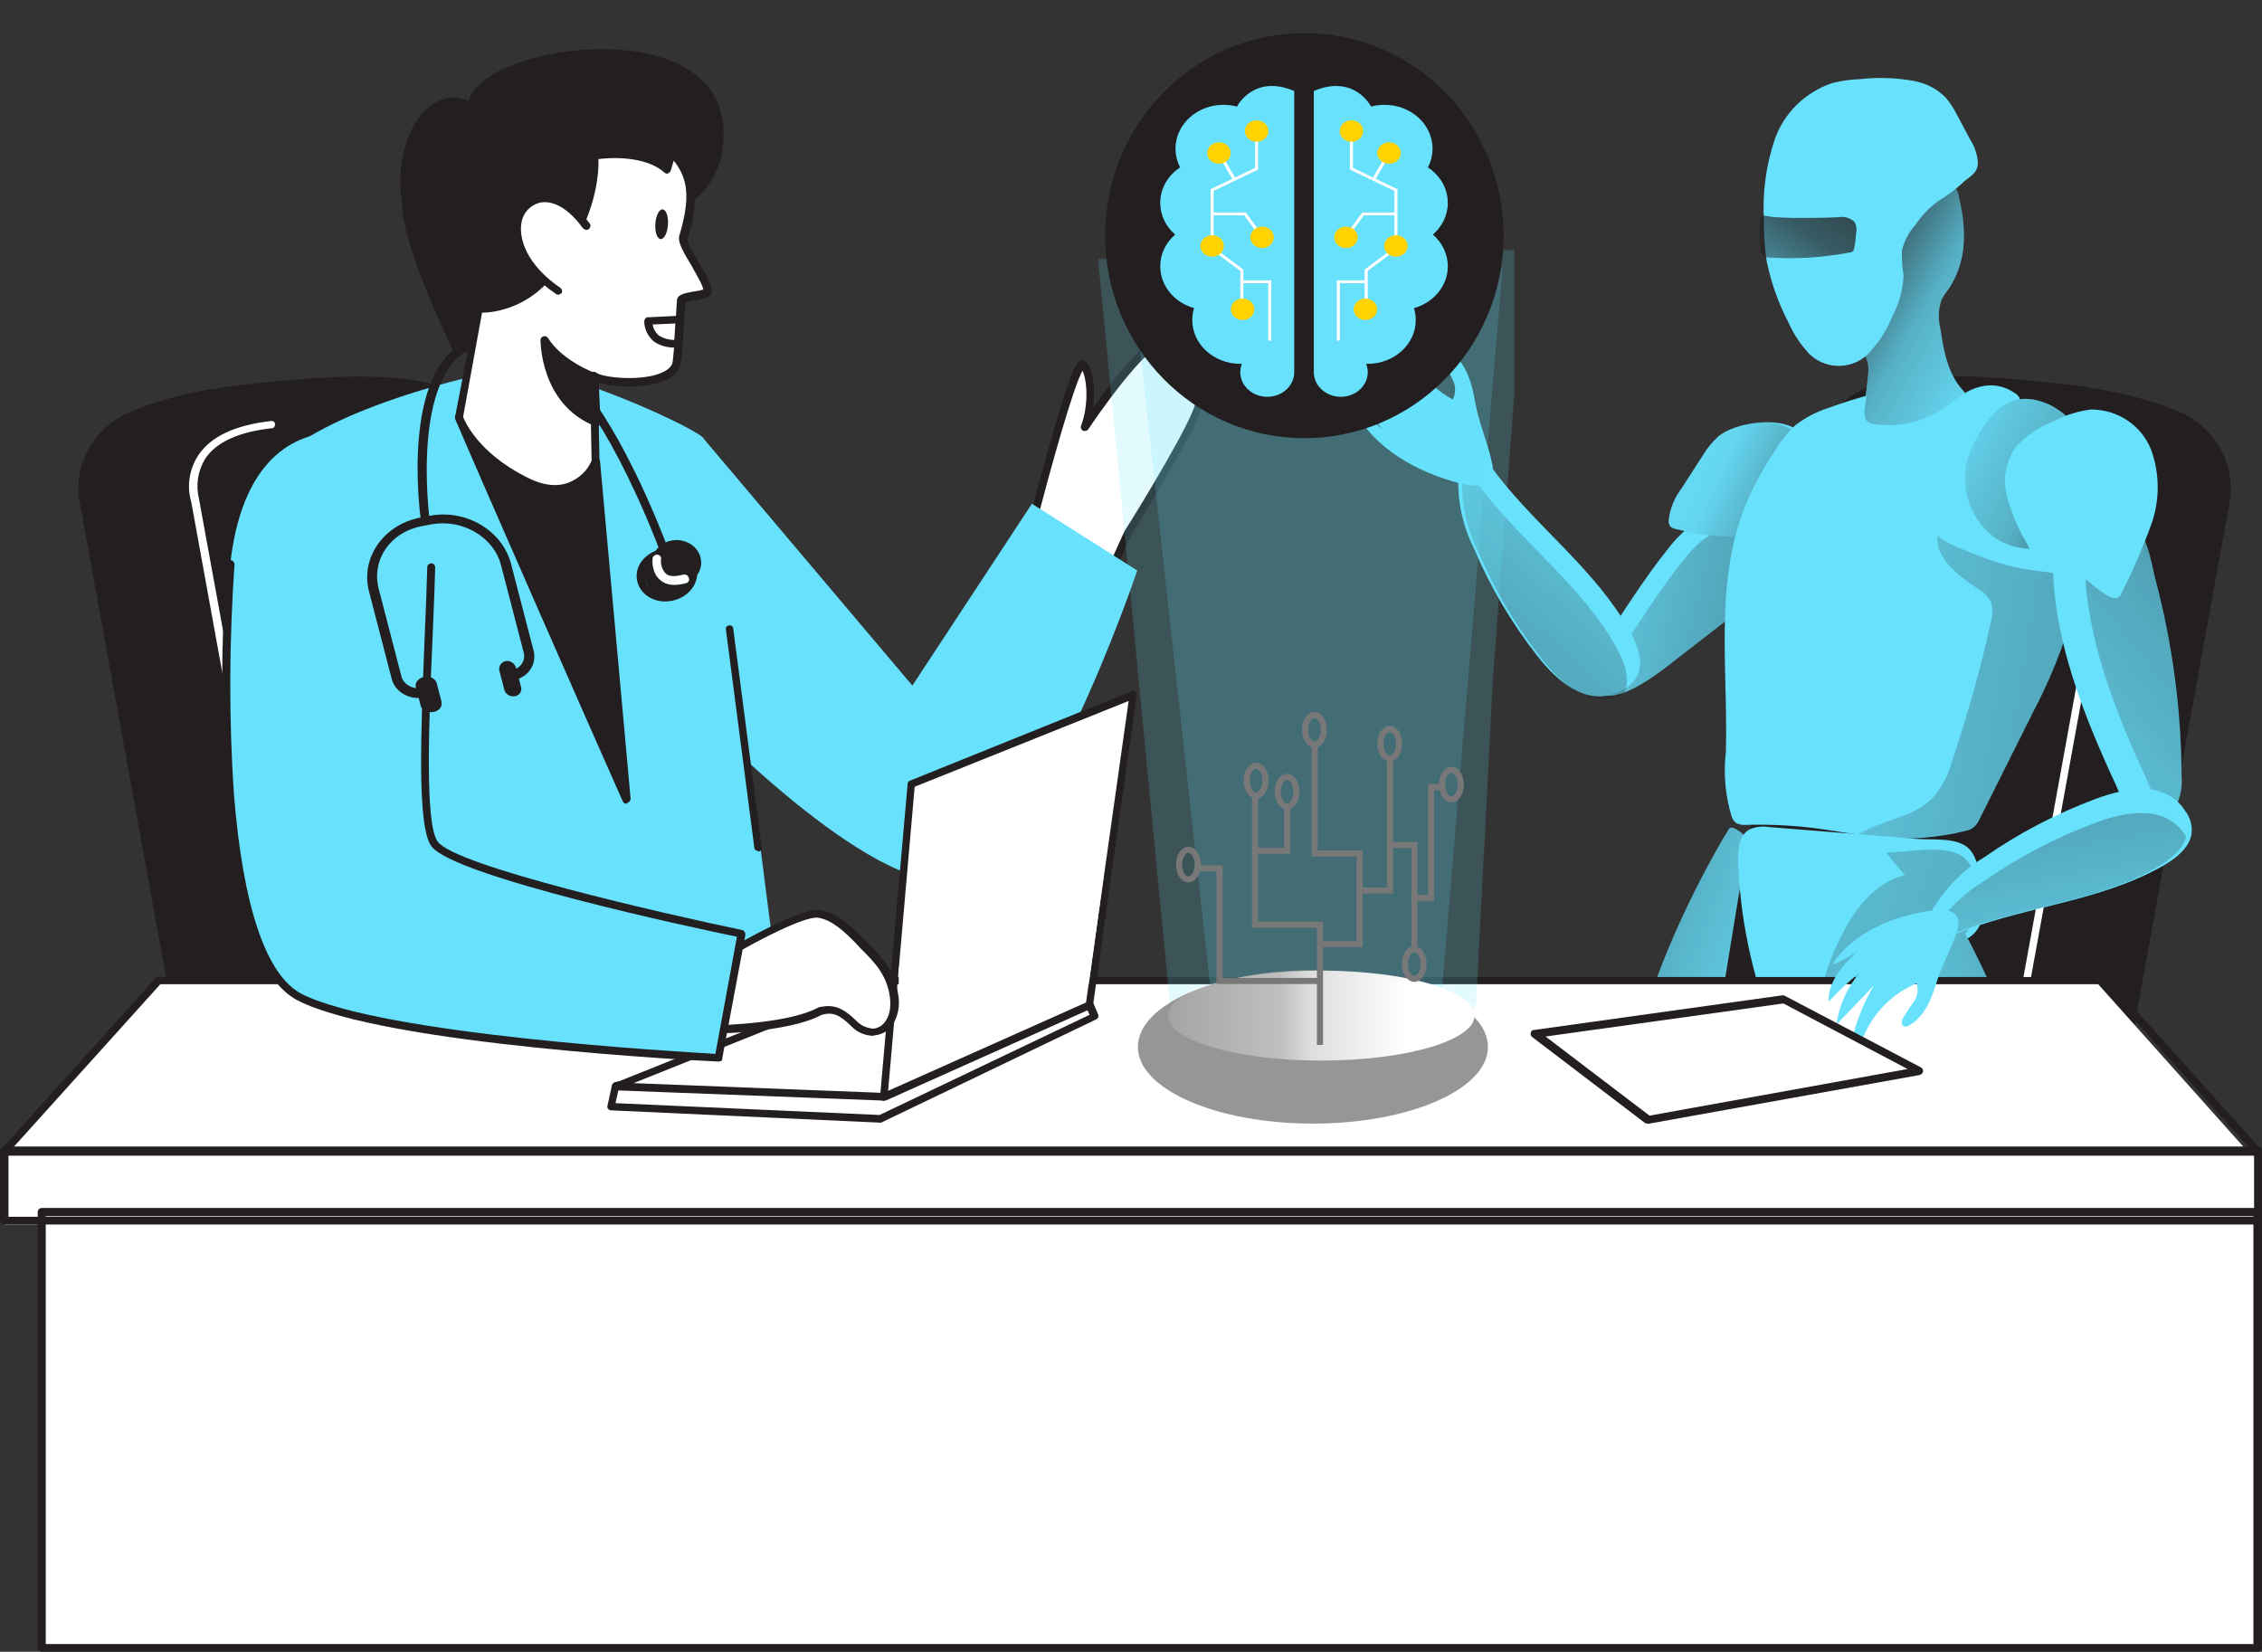 <svg width="634" height="463" viewBox="0 0 634 463" fill="none" xmlns="http://www.w3.org/2000/svg">
<rect x="0" y="0" width="634" height="463" fill="#333333" stroke="none"/>
<path d="M484.55 232.428C484.55 232.428 461.57 269.078 456.56 303.688C451.55 338.298 449 354.528 449 354.528L475.06 356.728L474.08 340.898C474.08 340.898 500 256.469 500.89 251.989C501.78 247.509 486.33 228.928 484.55 232.438V232.428Z" fill="#68E1FD"/>
<path d="M484.55 232.428C484.55 232.428 461.57 269.078 456.56 303.688C451.55 338.298 449 354.528 449 354.528L475.06 356.728L474.08 340.898C474.08 340.898 500 256.469 500.89 251.989C501.78 247.509 486.33 228.928 484.55 232.438V232.428Z" fill="url(#paint0_linear_2583_2937)"/>
<path d="M483.738 279.627C483.738 279.627 507.949 127.728 514.297 116.209C520.645 104.691 540.869 103.251 579.99 107.858C594.31 109.586 604.349 112.61 611.287 115.633C620.587 119.809 625.754 129.455 623.983 139.246L596.524 290.282L483.738 279.627Z" fill="#231F20"/>
<path d="M596.292 292.671H596.145L483.506 282.017C482.916 282.017 482.473 281.441 482.473 280.865C482.473 280.865 482.473 280.865 482.473 280.721C483.506 274.53 506.831 128.533 513.179 117.015C519.527 105.497 538.128 103.193 580.053 108.088C592.749 109.528 603.378 112.264 611.645 116.007C621.241 120.327 626.703 130.549 624.932 140.772L597.473 291.663C597.325 292.239 596.883 292.671 596.292 292.671ZM484.835 279.857L595.406 290.367L622.717 140.34C624.341 131.125 619.469 121.91 610.759 118.023C602.64 114.279 592.159 111.688 579.758 110.248C545.804 106.216 521.741 106.072 515.098 118.023C509.341 128.677 487.197 265.891 484.835 279.857Z" fill="#231F20"/>
<path d="M564.996 292.671H564.848C564.257 292.527 563.815 291.951 563.962 291.375L591.421 140.34V140.196C592.454 136.308 591.863 132.277 589.797 128.821C586.697 124.07 580.349 121.19 571.048 120.183C570.458 120.183 570.015 119.607 570.015 119.031C570.015 118.455 570.605 118.023 571.196 118.023C581.234 119.175 588.025 122.342 591.568 127.67C594.078 131.557 594.668 136.308 593.487 140.772L566.029 291.663C566.029 292.239 565.586 292.671 564.996 292.671Z" fill="white"/>
<path d="M447.728 193.897C448.493 194.54 449.442 194.926 450.444 194.99C456.599 195.543 466.603 187.341 469.978 184.68L482.552 174.949C490.606 168.739 498.172 158.571 490.224 149.238C489.986 148.942 489.723 148.659 489.446 148.402C488.681 147.605 487.785 146.937 486.81 146.397C484.727 145.24 482.328 144.764 479.956 145.034C474.512 145.703 470.334 150.125 466.946 154.56C460.356 162.916 454.741 171.915 448.862 180.746C447.465 182.739 446.424 184.937 445.791 187.264C445.184 189.655 445.936 192.175 447.768 193.885L447.728 193.897Z" fill="#68E1FD"/>
<path d="M450.431 195.003C456.586 195.556 466.591 187.354 469.965 184.693L482.54 174.961C490.593 168.752 498.159 158.584 490.211 149.251C488.352 148.415 486.296 148.094 484.253 148.325C478.73 148.994 474.605 153.416 471.244 157.71C464.653 166.117 459.038 175.09 453.159 184.037C451.736 186.004 450.695 188.202 450.088 190.542C449.772 192.033 449.891 193.589 450.457 195.016L450.431 195.003Z" fill="url(#paint1_linear_2583_2937)"/>
<path d="M481.603 122.331C479.85 123.938 478.36 125.777 477.161 127.808L471.401 136.755C469.332 139.416 468.04 142.579 467.684 145.895C467.618 146.538 467.829 147.168 468.251 147.657C468.633 147.978 469.094 148.184 469.595 148.274C475.988 149.829 482.539 150.626 489.129 150.652C491.396 150.665 493.65 150.176 495.693 149.225C499.002 147.091 501.335 143.8 502.218 140.033C503.971 134.981 509.098 124.491 503.365 120.313C498.171 116.739 486.256 118.462 481.616 122.319L481.603 122.331Z" fill="#68E1FD"/>
<path d="M480.747 122.331C478.994 123.925 477.491 125.777 476.305 127.808L470.545 136.755C468.475 139.416 467.183 142.579 466.828 145.895C466.762 146.538 466.973 147.168 467.394 147.657C467.777 147.978 468.238 148.196 468.739 148.274C475.132 149.829 481.682 150.626 488.273 150.652C490.514 150.78 492.754 150.408 494.837 149.585C498.132 147.451 500.465 144.16 501.335 140.393C503.115 135.341 508.189 124.864 502.508 120.673C497.183 116.739 485.399 118.462 480.76 122.319L480.747 122.331Z" fill="url(#paint2_linear_2583_2937)"/>
<path d="M550.421 66.102C550.579 71.385 549.09 76.592 546.15 81.027C545.399 81.966 544.74 82.968 544.173 84.022C543.303 86.516 543.172 89.19 543.778 91.761C544.727 97.996 545.808 104.642 550.131 109.36C550.395 109.617 550.592 109.913 550.737 110.247C551.027 111.083 550.25 111.919 549.591 112.626C547.416 114.58 545.175 116.457 542.908 118.333C540.588 120.39 537.991 122.139 535.197 123.527C531.177 125.288 526.643 125.597 522.412 124.414C521.805 124.324 521.265 123.977 520.949 123.463C520.804 123.026 520.804 122.563 520.949 122.126C522.095 116.675 522.978 111.122 523.558 105.465C523.73 104.282 523.73 103.1 523.558 101.917C523.282 100.889 522.926 99.886 522.491 98.922C521.449 95.952 520.83 92.841 520.632 89.704C519.947 83.225 520.487 76.669 522.201 70.37C523.927 64.019 527.499 58.299 532.482 53.877C535.975 50.894 542.592 47.59 546.954 51.061C548.207 52.437 548.984 54.159 549.182 55.985C550.012 59.301 550.434 62.695 550.447 66.102H550.421Z" fill="#68E1FD"/>
<path d="M550.421 66.102C550.579 71.385 549.09 76.592 546.15 81.027C545.399 81.966 544.74 82.968 544.173 84.022C543.303 86.516 543.172 89.19 543.778 91.761C544.727 97.996 545.808 104.642 550.131 109.36C550.395 109.617 550.592 109.913 550.737 110.247C551.027 111.083 550.25 111.919 549.591 112.626C547.416 114.58 545.175 116.457 542.908 118.333C540.588 120.39 537.991 122.139 535.197 123.527C531.177 125.288 526.643 125.597 522.412 124.414C521.805 124.324 521.265 123.977 520.949 123.463C520.804 123.026 520.804 122.563 520.949 122.126C522.095 116.675 522.978 111.122 523.558 105.465C523.73 104.282 523.73 103.1 523.558 101.917C523.282 100.889 522.926 99.886 522.491 98.922C521.449 95.952 520.83 92.841 520.632 89.704C519.947 83.225 520.487 76.669 522.201 70.37C523.927 64.019 527.499 58.299 532.482 53.877C535.975 50.894 542.592 47.59 546.954 51.061C548.207 52.437 548.984 54.159 549.182 55.985C550.012 59.301 550.434 62.695 550.447 66.102H550.421Z" fill="url(#paint3_linear_2583_2937)"/>
<path d="M554.375 45.765C554.256 43.451 553.545 41.201 552.279 39.247L548.523 32.228C547.653 30.454 546.572 28.783 545.28 27.279C542.934 24.939 539.929 23.358 536.634 22.728C531.664 21.802 526.577 21.609 521.541 22.162C518.839 22.265 516.15 22.638 513.541 23.281C505.988 25.839 500.057 31.649 497.447 39.016C494.982 46.33 493.954 54.018 494.389 61.705C494.349 65.549 494.6 69.38 495.167 73.185C496.379 79.189 498.449 84.999 501.296 90.45C502.535 93.227 504.182 95.824 506.173 98.138C510.061 103.087 517.324 104.025 522.398 100.246C523.202 99.642 523.927 98.948 524.547 98.15C527.077 95.296 529.094 92.031 530.478 88.509C532.35 84.987 533.391 81.091 533.536 77.132C533.167 74.856 533.022 72.555 533.075 70.254C533.694 67.606 534.973 65.151 536.805 63.107C538.532 60.497 540.72 58.209 543.277 56.345C545.636 54.905 547.864 53.272 549.92 51.434C551.528 49.673 554.243 48.94 554.362 45.79L554.375 45.765Z" fill="#68E1FD"/>
<path d="M483.724 210.879C483.026 216.896 483.566 223.002 485.332 228.813C485.556 229.52 485.965 230.162 486.532 230.664C487.415 231.127 488.417 231.319 489.418 231.217C496.035 231.037 502.652 231.371 509.216 232.219C513.118 232.746 516.98 233.415 520.855 233.981C523.293 234.34 525.732 234.649 528.038 234.816C535.683 235.382 543.368 234.739 550.789 232.914C551.593 232.772 552.344 232.464 553.016 232.014C553.873 231.332 554.532 230.432 554.914 229.417L570.243 198.757C573.104 193.293 575.608 187.65 577.743 181.878C579.8 175.977 581.039 169.832 581.434 163.61C581.658 159.933 581.579 156.244 581.184 152.58C581.566 149.302 579.193 146.332 575.832 145.908C575.503 145.882 575.186 145.882 574.857 145.908C571.258 145.535 567.686 144.893 564.193 144.006C560.648 143.119 557.616 140.882 555.797 137.796C553.504 133.464 554.94 128.155 556.997 123.707C558.223 120.609 560.252 117.883 562.902 115.801C564.536 114.708 566.737 113.178 565.973 111.443C565.709 110.954 565.314 110.543 564.826 110.247C558.46 105.889 551.988 108.538 546.887 112.934C540.916 117.793 533.126 119.953 525.429 118.912C521.039 118.359 522.99 114.155 523.109 110.942C519.523 111.919 515.978 113.088 512.485 114.348C509.163 115.415 506.066 117.022 503.311 119.105C500.952 121.303 498.948 123.835 497.353 126.599C495.6 129.286 493.887 131.986 492.476 134.763C479.559 158.262 484.449 185.169 483.737 210.879H483.724Z" fill="#68E1FD"/>
<path d="M520.855 233.903C523.293 234.263 525.732 234.546 528.038 234.739C535.683 235.292 543.368 234.636 550.789 232.811C551.579 232.669 552.331 232.361 553.016 231.924C553.873 231.229 554.519 230.317 554.914 229.301L570.244 198.641C573.13 193.139 575.661 187.47 577.809 181.659C579.866 175.797 581.105 169.678 581.5 163.494C578.89 161.579 575.766 160.448 572.511 160.203C567.726 159.715 563.007 158.712 558.447 157.208C556.72 156.617 543.117 151.757 543.117 149.88C542.195 156.257 548.561 161.168 554.057 164.806C555.771 165.705 557.155 167.094 558.038 168.778C558.578 170.552 558.578 172.455 558.038 174.229C555.125 187.354 551.5 200.325 547.203 213.09C546.202 216.973 544.317 220.598 541.681 223.683C536.237 229.275 527.406 229.751 520.855 233.903Z" fill="url(#paint4_linear_2583_2937)"/>
<path d="M592.901 219.66C593.982 222.539 595.643 225.175 597.778 227.424C600.006 229.713 603.38 230.522 606.438 229.52C607.295 229.16 608.059 228.62 608.679 227.951C610.788 224.93 611.776 221.305 611.46 217.667C611.367 199.04 608.916 180.489 604.131 162.453C602.892 157.697 601.956 149.238 597.079 146.525C594.773 145.895 592.374 145.703 590.001 145.934C583.872 146.153 575.937 147.387 575.766 149.341C573.367 173.599 582.607 197.433 592.875 219.673L592.901 219.66Z" fill="#68E1FD"/>
<path d="M601.784 218.734C602.852 221.627 604.513 224.262 606.661 226.499C607.268 227.064 607.953 227.553 608.691 227.951C610.8 224.93 611.789 221.305 611.472 217.667C611.38 199.04 608.929 180.489 604.144 162.453C602.905 157.697 601.969 149.238 597.092 146.525C594.785 145.895 592.387 145.703 590.014 145.934C586.956 146.551 584.794 147.361 584.663 148.312C582.25 172.673 591.503 196.507 601.771 218.734H601.784Z" fill="url(#paint5_linear_2583_2937)"/>
<path d="M574.422 113.423C580.221 116.354 584.479 121.547 586.14 127.705C588.288 133.85 587.576 140.586 584.215 146.178C579.18 153.274 569.637 155.794 561.61 152.156C560.279 151.5 559.026 150.703 557.88 149.778C550.683 143.44 548.679 133.207 553.003 124.735C557.418 116.122 563.113 108.332 574.435 113.423H574.422Z" fill="#68E1FD"/>
<path d="M574.422 113.423C580.221 116.354 584.479 121.547 586.14 127.705C588.288 133.85 587.576 140.586 584.215 146.178C579.18 153.274 569.637 155.794 561.61 152.156C560.279 151.5 559.026 150.703 557.88 149.778C550.683 143.44 548.679 133.207 553.003 124.735C557.418 116.122 563.113 108.332 574.435 113.423H574.422Z" fill="url(#paint6_linear_2583_2937)"/>
<path d="M574.83 158.262C571.745 157.401 569.254 155.19 568.068 152.284C565.616 148.196 563.758 143.813 562.532 139.236C561.306 134.595 562.097 129.672 564.707 125.622C567.686 122.203 571.508 119.58 575.818 117.999C579.021 116.302 582.514 115.21 586.126 114.785C593.613 114.785 600.308 119.31 602.945 126.137C605.383 132.911 605.383 140.29 602.945 147.065C600.506 153.763 597.646 160.319 594.403 166.683C592.914 170.012 586.324 163.7 585.493 163.057C582.211 160.949 578.626 159.329 574.843 158.249L574.83 158.262Z" fill="#68E1FD"/>
<path d="M594.246 224.429C596.908 223.851 599.663 223.748 602.378 224.095C605.067 224.48 607.479 225.895 609.087 228.028C609.944 229.314 610.405 230.805 610.432 232.335C610.498 233.711 609.891 235.035 608.797 235.909C607.993 236.359 607.084 236.603 606.161 236.603C603.064 236.796 600.006 235.845 597.593 233.942C595.181 231.975 594.127 228.826 594.878 225.843" fill="#68E1FD"/>
<path d="M409.043 131.248C408.899 131.551 408.898 131.948 408.837 132.289C408.289 139.671 409.775 147.056 413.116 153.696C417.677 164.507 423.676 174.683 430.964 183.955C436.303 190.766 444.599 198.297 453.881 193.88L454.66 193.497C463.391 188.802 458.899 180.007 454.815 173.554C444.731 157.564 428.941 146.027 417.93 130.821C416.586 128.948 414.732 126.743 412.419 127.138C410.561 127.739 409.238 129.351 409.032 131.242L409.043 131.248Z" fill="#68E1FD"/>
<path d="M410.164 131.992C410.019 132.295 410.018 132.692 409.957 133.033C409.409 140.415 410.896 147.8 414.236 154.44C418.797 165.252 424.796 175.427 432.085 184.699C437.423 191.51 445.719 199.042 455.001 194.625C457.742 189.744 454.295 183.325 451.147 178.29C441.098 162.288 425.32 150.786 414.119 135.521C413.226 133.952 411.841 132.712 410.152 131.987L410.164 131.992Z" fill="url(#paint7_linear_2583_2937)"/>
<path d="M413.445 112.626C412.522 107.06 410.664 100.979 405.708 98.125C405.141 97.842 404.456 98.048 404.166 98.601C404.126 98.665 404.1 98.742 404.073 98.819C403.889 99.462 403.968 100.156 404.271 100.748C404.983 102.676 406.222 104.321 407.052 106.198C408.054 107.998 408.107 110.158 407.197 112.009C400.396 108.204 395.282 102.072 392.843 94.796C392.606 93.831 392.171 92.919 391.578 92.109C390.919 91.35 389.851 91.08 388.889 91.415C389.522 97.804 391.169 104.051 393.766 109.939L383.366 96.441C383.472 102.509 385.357 108.422 388.81 113.462C385.567 110.248 382.602 106.79 379.926 103.1C378.7 109.605 383.366 115.57 387.742 120.622C385.37 118.269 382.628 116.303 379.61 114.786C385.08 125.854 397.602 132.526 409.346 135.521C414.565 136.884 419.521 136.383 418.282 130.212C417.043 124.042 414.447 118.591 413.445 112.613V112.626Z" fill="#68E1FD"/>
<path d="M555.575 254.639C556.089 258.007 554.468 261.35 551.449 263.072C541.168 270.837 527.526 274.976 520.197 285.402C518.892 287.78 517.113 289.889 514.978 291.598C512.447 292.82 509.626 293.334 506.819 293.077C503.814 293.424 500.808 292.563 498.475 290.699C497.605 289.683 496.959 288.513 496.577 287.24C490.883 272.56 487.706 257.069 487.153 241.385C487.153 237.979 487.469 233.903 490.54 232.412C492.254 231.718 494.139 231.525 495.958 231.847L537.161 235.138C542.038 235.536 548.853 234.572 552.095 238.133C555.338 241.707 555.562 250.603 555.562 254.652L555.575 254.639Z" fill="#68E1FD"/>
<path d="M528.725 238.994C530.347 241.141 532.086 243.236 533.919 245.28C525.153 247.427 519.275 255.5 515.531 263.496C511.669 271.145 509.573 279.527 509.376 288.037C509.336 288.577 509.428 289.117 509.639 289.606C510.298 290.596 511.577 291.007 512.711 290.609C513.818 290.197 514.793 289.529 515.597 288.68C524.876 280.209 534.907 272.547 545.57 265.798C547.297 264.821 548.892 263.638 550.329 262.275C551.937 260.578 553.097 258.534 553.703 256.297C555.192 251.387 554.507 242.516 549.353 239.637C544.2 236.757 534.143 238.994 528.699 238.994H528.725Z" fill="url(#paint8_linear_2583_2937)"/>
<path d="M549.101 258.56C549.101 258.56 572.141 298.81 578.758 343.29C585.362 387.77 588.723 408.647 588.723 408.647L554.373 411.475L555.665 391.125C555.665 391.125 521.5 282.587 520.327 276.828C519.154 271.068 546.755 254.048 549.101 258.56Z" fill="#68E1FD"/>
<path d="M549.101 258.56C549.101 258.56 572.141 298.81 578.758 343.29C585.362 387.77 588.723 408.647 588.723 408.647L554.373 411.475L555.665 391.125C555.665 391.125 521.5 282.587 520.327 276.828C519.154 271.068 546.755 254.048 549.101 258.56Z" fill="url(#paint9_linear_2583_2937)"/>
<path d="M515.056 60.908C516.743 60.561 518.496 61.037 519.762 62.168C520.342 63.222 520.5 64.444 520.197 65.601C520.131 66.938 519.973 68.262 519.709 69.573C519.67 69.843 519.564 70.1 519.419 70.331C519.142 70.601 518.786 70.756 518.391 70.781C510.931 72.208 503.312 72.684 495.733 72.183C495.153 72.208 494.586 72.054 494.099 71.758C493.585 71.206 493.308 70.499 493.321 69.753C493.123 67.079 493.123 64.379 493.321 61.705C493.321 59.828 495.035 60.613 496.379 60.754C498.435 60.998 500.557 61.011 502.508 61.088C506.713 61.114 511.01 61.088 515.056 60.895V60.908Z" fill="url(#paint10_linear_2583_2937)"/>
<path d="M547.66 262.007C565.153 254.678 584.926 253.222 602.128 244.873C609.121 241.503 617.751 236.377 612.921 227.874L612.79 227.819C607.438 218.648 596.064 220.735 587.632 223.843C576.442 227.986 565.867 233.525 556.13 240.304C549.706 244.228 544.452 249.74 540.909 256.275C540.116 258.331 539.678 260.939 541.358 262.386C543.117 263.898 545.841 262.972 547.676 262.017L547.66 262.007Z" fill="#68E1FD"/>
<path d="M546.371 262.275C564.015 254.672 583.646 253.463 600.876 245.122C605.743 242.653 611.609 239.268 612.705 234.524C607.353 225.354 595.979 227.441 587.547 230.548C576.357 234.692 565.781 240.231 556.045 247.009C549.593 250.926 544.3 256.444 540.731 262.984C542.644 263.425 544.646 263.172 546.382 262.26L546.371 262.275Z" fill="url(#paint11_linear_2583_2937)"/>
<path d="M163.602 280.865C163.602 280.865 139.243 128.965 133.043 117.447C126.843 105.929 106.47 104.489 67.35 109.096C53.03 110.824 42.991 113.847 36.053 116.871C26.752 121.046 21.585 130.693 23.357 140.484L50.815 291.519L163.602 280.865Z" fill="#231F20"/>
<path d="M50.815 292.671C50.225 292.671 49.782 292.239 49.782 291.807L22.323 140.628C20.552 130.405 26.014 120.327 35.61 115.863C44.025 112.12 54.654 109.384 67.202 107.944C109.127 103.049 127.876 105.497 134.076 116.871C140.276 128.245 163.601 274.386 164.635 280.577C164.782 281.153 164.34 281.729 163.749 281.873C163.749 281.873 163.749 281.873 163.601 281.873L50.815 292.671ZM100.86 107.8C89.641 107.944 78.569 108.808 67.349 110.248C54.949 111.688 44.467 114.279 36.348 118.023C27.638 121.91 22.619 131.125 24.39 140.34L51.701 290.367L162.273 279.857C160.058 265.891 137.914 128.677 132.009 118.023C127.876 110.536 116.952 107.8 100.86 107.8Z" fill="#231F20"/>
<path d="M82.112 292.671C81.522 292.671 81.079 292.239 81.079 291.807L53.62 140.772C52.292 136.308 53.03 131.557 55.54 127.669C59.083 122.342 65.873 119.175 75.912 118.023C76.502 117.879 77.093 118.311 77.093 118.887C77.093 119.463 76.798 120.039 76.207 120.039C66.907 121.046 60.559 123.926 57.459 128.677C55.392 132.133 54.801 136.164 55.835 140.052V140.196L83.441 291.231C83.588 291.807 83.146 292.383 82.555 292.527L82.112 292.671Z" fill="white"/>
<path d="M288.493 149.842C288.493 149.842 301.189 99.881 303.403 102.041C305.618 104.201 306.356 112.84 303.699 119.607C303.699 119.607 321.414 93.402 325.104 96.57C328.795 99.737 336.914 106.936 335.733 113.127C334.552 119.319 315.952 149.123 315.952 149.123L310.785 160.497L288.493 149.842Z" fill="white"/>
<path d="M310.932 161.649C310.784 161.649 310.637 161.649 310.489 161.505L288.05 150.85C287.607 150.562 287.312 150.13 287.459 149.554C287.459 149.41 290.559 137.604 293.807 125.942C300.598 101.609 302.074 101.321 302.96 101.033C303.403 100.889 303.846 101.033 304.289 101.321C306.355 103.337 307.094 108.808 306.355 114.279C311.375 107.224 320.085 95.994 324.071 95.418C324.809 95.274 325.399 95.562 325.99 95.994C329.68 99.161 338.243 106.792 337.062 113.559C335.881 119.751 317.87 148.691 317.132 149.842L312.113 161.073C311.67 161.505 311.375 161.793 310.932 161.649ZM289.821 149.267L310.489 159.201L315.213 148.835C320.527 140.484 334.109 117.879 334.995 113.127C336.028 107.512 328.056 100.601 324.661 97.578C322.742 97.002 313.737 107.368 305.027 120.326C304.732 120.758 304.141 120.902 303.551 120.758C303.108 120.47 302.812 119.894 302.96 119.463C305.174 113.703 304.732 106.648 303.403 103.913C300.893 108.376 294.841 129.685 289.821 149.267Z" fill="#231F20"/>
<path d="M196.818 122.486L255.72 192.173L289.231 141.204L318.757 159.921C318.757 159.921 289.969 245.589 265.316 246.885C240.662 248.181 192.241 196.636 192.241 196.636L196.818 122.486Z" fill="#68E1FD"/>
<path d="M134.962 104.921C134.962 104.921 76.355 117.303 71.778 138.612C67.202 159.921 91.856 301.886 91.856 319.739L223.538 317.148C223.538 317.148 206.118 187.277 204.789 165.968C203.461 144.659 200.213 125.798 196.817 122.486C193.422 119.175 145.591 96.714 134.962 104.921Z" fill="#68E1FD"/>
<path d="M128.614 117.015C129.648 120.182 175.559 224.136 175.559 224.136L166.997 129.541L128.614 117.015Z" fill="#231F20"/>
<path d="M175.56 225.288C175.117 225.288 174.674 225 174.526 224.568C172.607 220.393 128.615 120.47 127.581 117.303C127.434 116.871 127.581 116.439 127.877 116.151C128.172 115.863 128.615 115.719 129.058 115.863L167.44 128.389C167.883 128.533 168.178 128.965 168.178 129.253L176.741 223.848C176.741 224.424 176.445 224.856 175.855 225C175.707 225.288 175.56 225.288 175.56 225.288ZM130.534 118.743C135.258 130.117 158.878 183.822 173.788 217.513L165.964 130.405L130.534 118.743Z" fill="#231F20"/>
<path d="M112.671 56.687C110.014 39.553 119.462 23.284 131.419 28.323C135.553 11.045 212.318 1.399 201.837 45.169C200.36 49.632 197.26 54.959 192.832 57.119C187.96 59.567 182.35 58.991 177.921 62.734C173.197 66.766 169.654 72.957 165.226 77.42C158.287 84.763 149.725 90.235 139.982 93.546C136.439 94.698 135.405 96.426 132.305 98.01C130.829 98.729 129.205 99.161 127.581 99.593C127.729 99.593 112.376 68.925 112.671 56.687Z" fill="#231F20"/>
<path d="M188.698 43.153C193.422 48.624 195.636 53.952 191.65 66.91C191.503 69.789 198.737 78.716 198.441 81.74C198.294 83.468 191.208 82.748 191.06 84.475C190.469 91.098 190.469 94.986 189.731 101.609C188.846 108.808 169.802 107.944 166.554 105.64L166.997 129.541C166.997 129.541 161.682 142.499 146.772 134.725C131.862 126.95 128.614 117.159 128.614 117.159L134.372 87.067C134.372 87.067 148.396 87.931 156.663 73.677C167.883 58.271 166.702 44.161 166.702 44.161C166.702 44.161 180.136 41.857 187.074 48.048L188.698 43.153Z" fill="white"/>
<path d="M155.63 138.18C152.235 138.036 148.987 137.172 146.182 135.588C130.829 127.669 127.729 117.735 127.581 117.303C127.581 117.159 127.581 117.015 127.581 116.727L133.338 86.779C133.486 86.203 133.929 85.915 134.519 85.915C135.11 85.915 147.953 86.491 155.778 72.957C166.85 57.839 165.668 44.161 165.668 44.017C165.668 43.441 165.964 43.009 166.554 42.865C167.145 42.721 179.102 40.849 186.484 46.032L187.517 42.721C187.665 42.289 187.96 42.001 188.403 42.001C188.846 41.857 189.141 42.001 189.436 42.289C194.603 48.192 196.67 53.807 192.684 67.054C192.684 68.206 194.456 71.229 195.932 73.677C198.294 77.564 199.622 80.012 199.475 81.74C199.327 83.467 197.113 83.755 194.898 84.187C194.013 84.331 192.979 84.475 192.094 84.763C191.946 87.355 191.798 89.659 191.651 91.674C191.503 94.842 191.355 97.722 190.765 101.753C190.617 103.193 189.732 105.208 186.336 106.648C181.022 108.952 171.869 108.664 167.588 107.224L168.031 129.397C168.031 129.541 168.031 129.685 167.883 129.829C166.407 133.285 163.454 136.02 159.911 137.316C158.73 138.036 157.254 138.324 155.63 138.18ZM129.795 116.871C130.386 118.311 134.077 126.806 147.215 133.573C151.792 136.02 155.925 136.596 159.321 135.3C162.273 134.149 164.635 131.989 165.816 129.109L165.373 105.352C165.373 104.777 165.816 104.345 166.407 104.201C166.702 104.201 166.85 104.201 167.145 104.489C169.212 105.928 179.841 106.936 185.45 104.489C187.37 103.625 188.403 102.617 188.55 101.321C188.993 97.433 189.141 94.554 189.289 91.386C189.436 89.227 189.584 86.923 189.732 84.187C189.879 82.46 192.094 82.172 194.308 81.74C195.194 81.596 196.227 81.452 197.113 81.164C196.965 79.868 195.194 76.988 193.865 74.541C191.503 70.653 190.174 68.206 190.322 66.622C190.322 66.478 190.322 66.478 190.322 66.334C193.717 55.103 192.684 49.92 188.846 45.025L187.96 47.904C187.812 48.192 187.517 48.48 187.222 48.624C186.927 48.768 186.484 48.624 186.188 48.336C180.874 43.585 170.835 44.161 167.735 44.593C167.883 48.192 167.292 60.431 157.401 73.821C150.02 86.347 138.505 87.643 135.11 87.643L129.795 116.871Z" fill="#231F20"/>
<path d="M190.027 96.282C190.027 96.282 182.055 97.434 181.612 89.947L190.47 89.515L190.027 96.282Z" fill="white"/>
<path d="M188.994 97.434C186.927 97.434 184.86 96.858 183.236 95.706C181.612 94.266 180.579 92.25 180.579 90.091C180.579 89.803 180.727 89.515 180.874 89.227C181.022 89.083 181.317 88.939 181.612 88.939L190.47 88.507C190.765 88.507 191.061 88.651 191.356 88.795C191.503 89.083 191.651 89.371 191.651 89.659L191.061 96.426C191.061 96.858 190.618 97.29 190.175 97.434C189.732 97.29 189.289 97.434 188.994 97.434ZM182.941 90.954C183.089 92.106 183.679 93.114 184.565 93.978C185.894 94.842 187.37 95.274 188.994 95.274L189.289 90.666L182.941 90.954Z" fill="#231F20"/>
<path d="M164.192 63.166C149.872 43.585 133.191 65.614 156.515 81.452L164.192 63.166Z" fill="white"/>
<path d="M156.515 82.604C156.22 82.604 156.072 82.604 155.925 82.46C145.443 75.405 142.934 67.198 144.115 61.87C144.558 58.415 147.215 55.535 150.758 54.671C155.482 53.664 160.796 56.543 165.225 62.59C165.668 63.022 165.52 63.742 165.078 64.174C164.635 64.606 163.896 64.462 163.454 64.03C163.454 64.03 163.454 63.886 163.306 63.886C159.468 58.559 155.039 55.967 151.201 56.831C148.543 57.551 146.624 59.711 146.181 62.302C145.296 66.91 147.658 74.253 157.106 80.732C157.549 81.02 157.696 81.74 157.401 82.172C157.253 82.316 156.958 82.46 156.515 82.604Z" fill="#231F20"/>
<path d="M166.702 105.641C166.702 105.641 156.958 102.041 152.677 95.274C152.677 95.274 152.382 112.696 167.292 118.455L166.702 105.641Z" fill="#231F20"/>
<path d="M167.292 119.463C167.144 119.463 166.997 119.463 166.849 119.463C151.349 113.415 151.496 95.418 151.496 95.274C151.496 94.842 151.791 94.41 152.382 94.266C152.825 94.122 153.415 94.41 153.563 94.698C157.549 101.177 166.849 104.633 166.997 104.633C167.44 104.777 167.735 105.208 167.735 105.64L168.325 118.455C168.325 118.887 168.178 119.175 167.883 119.319C167.735 119.463 167.44 119.463 167.292 119.463ZM154.006 98.729C154.744 103.625 157.254 112.407 165.963 116.583L165.521 106.216C161.239 104.489 157.401 102.041 154.006 98.729Z" fill="#231F20"/>
<path d="M187.221 62.972C187.374 60.671 186.706 58.755 185.73 58.694C184.754 58.632 183.838 60.447 183.685 62.749C183.532 65.05 184.2 66.965 185.176 67.027C186.152 67.089 187.068 65.273 187.221 62.972Z" fill="#231F20"/>
<path d="M212.465 238.534C211.875 238.534 211.432 238.103 211.432 237.671L203.46 176.479C203.313 175.903 203.756 175.327 204.346 175.327C204.937 175.183 205.527 175.615 205.527 176.335L213.499 237.527C213.646 238.102 213.204 238.678 212.613 238.678C212.613 238.678 212.465 238.678 212.465 238.534Z" fill="#231F20"/>
<path d="M1.36 322.907H630.099L587.139 274.817H44.467L1.36 322.907Z" fill="white"/>
<path d="M246.813 314.7L171.247 311.244C170.967 311.244 170.686 311.1 170.405 310.812C170.264 310.524 170.124 310.237 170.264 309.949L171.528 304.189C171.669 303.757 171.95 303.469 172.371 303.325L305.244 280.433C305.665 280.289 306.227 280.577 306.367 281.009L307.772 284.32C308.053 284.896 307.772 285.472 307.21 285.76L247.235 314.556C247.094 314.7 246.954 314.7 246.813 314.7ZM172.512 309.229L246.532 312.54L305.384 284.464L304.682 282.88L173.354 305.485L172.512 309.229Z" fill="#231F20"/>
<path d="M634 322.67H1.318V343.239H634V322.67Z" fill="white"/>
<path d="M247.655 307.501L172.511 304.477L234.733 279.569L305.383 281.728L247.655 307.501Z" fill="white"/>
<path d="M247.655 308.509L172.511 305.629C171.949 305.629 171.527 305.197 171.527 304.621C171.527 304.189 171.808 303.757 172.23 303.613L234.312 278.705C234.452 278.705 234.593 278.561 234.733 278.705L305.383 280.721C305.945 280.721 306.366 281.153 306.507 281.728C306.507 282.16 306.226 282.592 305.804 282.736L248.217 308.509C248.076 308.509 247.796 308.509 247.655 308.509ZM177.567 303.613L247.515 306.349L300.607 282.592L234.874 280.721L177.567 303.613Z" fill="#231F20"/>
<path d="M247.655 307.501L255.38 219.673L317.603 194.764L305.383 281.728L247.655 307.501Z" fill="white"/>
<path d="M247.656 308.509C247.375 308.509 247.235 308.509 247.094 308.365C246.813 308.077 246.673 307.789 246.673 307.357L254.398 219.673C254.398 219.241 254.679 218.953 255.1 218.809L317.182 193.756C317.463 193.612 317.885 193.612 318.166 193.9C318.446 194.188 318.587 194.476 318.587 194.908L306.367 281.728C306.367 282.16 306.086 282.448 305.805 282.592L248.218 308.365C247.937 308.509 247.797 308.509 247.656 308.509ZM256.364 220.537L248.92 305.773L304.401 281.009L316.34 196.492L256.364 220.537Z" fill="#231F20"/>
<path d="M632.797 339.897H11.773V461.992H632.797V339.897Z" fill="white"/>
<path d="M632.795 463H11.771C11.169 463 10.717 462.568 10.566 461.848V339.753C10.566 339.177 11.018 338.601 11.771 338.601H632.795C633.398 338.601 634 339.033 634 339.753V461.848C634 462.424 633.398 463 632.795 463ZM12.825 460.84H631.591V340.905H12.825V460.84Z" fill="#231F20"/>
<path d="M632.864 323.956H1.187C0.593 323.956 0 323.524 0 322.949C0 322.661 0.148 322.373 0.297 322.229L43.605 274.164C43.753 273.876 44.198 273.732 44.495 273.876H589.704C590.001 273.876 590.298 274.02 590.594 274.164L633.754 322.229C634.051 322.517 634.051 322.949 633.903 323.38C633.754 323.812 633.309 323.956 632.864 323.956ZM3.56 321.797H630.491L589.259 275.891H44.94L3.56 321.797Z" fill="#231F20"/>
<path d="M632.815 343.239H1.184C0.592 343.239 0.148 342.808 0 342.089V322.535C0 321.96 0.444 321.529 1.184 321.385H632.815C633.408 321.385 634 321.816 634 322.535V342.089C634 342.808 633.556 343.239 632.815 343.239ZM2.369 341.082H631.779V323.685H2.369V341.082Z" fill="#231F20"/>
<path opacity="0.18" d="M424.424 70.062V110.556L418.493 115.699C412.033 115.699 424.424 100.336 424.424 110.556L418.493 189.617L413.767 280.41C414.54 284.731 398.009 293.382 369.944 292.907C329.051 292.231 327.81 280.41 327.81 280.41L307.773 72.633L424.424 70.062Z" fill="#68E3FD"/>
<path opacity="0.18" d="M403.568 284.683L421.129 75.204L317.932 83.45L340.179 285.335C340.179 285.335 328.587 296.504 369.48 297.189C397.531 297.655 404.352 289.012 403.568 284.691V284.683Z" fill="#68E3FD"/>
<path d="M367.986 314.957C395.084 314.957 417.052 305.334 417.052 293.463C417.052 281.591 395.084 271.968 367.986 271.968C340.887 271.968 318.919 281.591 318.919 293.463C318.919 305.334 340.887 314.957 367.986 314.957Z" fill="#969696"/>
<path d="M370.316 297.293C394.05 297.293 413.29 291.647 413.29 284.683C413.29 277.718 394.05 272.073 370.316 272.073C346.583 272.073 327.343 277.718 327.343 284.683C327.343 291.647 346.583 297.293 370.316 297.293Z" fill="url(#paint12_linear_2583_2937)"/>
<path d="M369.969 292.907V259.197H351.791V222.951" stroke="#787878" stroke-width="1.71" stroke-miterlimit="10"/>
<path d="M352.062 222.951C353.508 222.951 354.681 221.096 354.681 218.807C354.681 216.518 353.508 214.662 352.062 214.662C350.615 214.662 349.442 216.518 349.442 218.807C349.442 221.096 350.615 222.951 352.062 222.951Z" stroke="#787878" stroke-width="1.71" stroke-miterlimit="10"/>
<path d="M333.09 246.506C334.537 246.506 335.71 244.65 335.71 242.362C335.71 240.073 334.537 238.217 333.09 238.217C331.643 238.217 330.471 240.073 330.471 242.362C330.471 244.65 331.643 246.506 333.09 246.506Z" stroke="#787878" stroke-width="1.71" stroke-miterlimit="10"/>
<path d="M360.737 226.058C362.183 226.058 363.356 224.202 363.356 221.913C363.356 219.624 362.183 217.769 360.737 217.769C359.29 217.769 358.117 219.624 358.117 221.913C358.117 224.202 359.29 226.058 360.737 226.058Z" stroke="#787878" stroke-width="1.71" stroke-miterlimit="10"/>
<path d="M368.428 208.723C369.875 208.723 371.047 206.868 371.047 204.579C371.047 202.29 369.875 200.435 368.428 200.435C366.981 200.435 365.809 202.29 365.809 204.579C365.809 206.868 366.981 208.723 368.428 208.723Z" stroke="#787878" stroke-width="1.71" stroke-miterlimit="10"/>
<path d="M389.526 212.602C390.972 212.602 392.145 210.747 392.145 208.458C392.145 206.169 390.972 204.313 389.526 204.313C388.079 204.313 386.906 206.169 386.906 208.458C386.906 210.747 388.079 212.602 389.526 212.602Z" stroke="#787878" stroke-width="1.71" stroke-miterlimit="10"/>
<path d="M406.814 224.078C408.26 224.078 409.433 222.222 409.433 219.933C409.433 217.645 408.26 215.789 406.814 215.789C405.367 215.789 404.194 217.645 404.194 219.933C404.194 222.222 405.367 224.078 406.814 224.078Z" stroke="#787878" stroke-width="1.71" stroke-miterlimit="10"/>
<path d="M396.398 274.374C397.844 274.374 399.017 272.519 399.017 270.23C399.017 267.941 397.844 266.085 396.398 266.085C394.951 266.085 393.778 267.941 393.778 270.23C393.778 272.519 394.951 274.374 396.398 274.374Z" stroke="#787878" stroke-width="1.71" stroke-miterlimit="10"/>
<path d="M351.791 238.491H360.789V225.285" stroke="#787878" stroke-width="1.71" stroke-miterlimit="10"/>
<path d="M370.442 264.629H381.072V251.942V239.255H368.479V208.723" stroke="#787878" stroke-width="1.71" stroke-miterlimit="10"/>
<path d="M389.581 212.594V249.612H381.234" stroke="#787878" stroke-width="1.71" stroke-miterlimit="10"/>
<path d="M369.46 274.978H341.817V243.4H335.434" stroke="#787878" stroke-width="1.71" stroke-miterlimit="10"/>
<path d="M389.688 236.849H396.453V266.351" stroke="#787878" stroke-width="1.71" stroke-miterlimit="10"/>
<path d="M396.453 251.68H401.117V220.625H404.8" stroke="#787878" stroke-width="1.71" stroke-miterlimit="10"/>
<path d="M548.556 260.902C550.282 255.569 546.123 254.498 541.424 255.245C530.993 256.63 519.457 261.191 513.547 270.393C516.305 269.395 518.879 267.951 521.175 266.115C516.819 270.131 512.268 275.019 512.511 280.821C515.225 277.862 518.162 275.109 521.303 272.588C517.748 276.719 515.464 281.79 514.728 287.193L525.172 276.306C522.28 281.228 520.158 286.562 518.904 292.126C519.693 292.639 520.742 292.512 521.39 291.828C522.005 291.16 522.473 290.379 522.763 289.513C525.677 283.26 530.823 278.313 537.197 275.641C537.762 277.393 537.469 279.295 536.42 280.807C535.334 282.244 534.342 283.747 533.427 285.293C533.098 285.805 532.972 286.409 533.078 287.008C533.247 287.572 533.84 287.898 534.406 287.74C538.999 285.731 541.214 280.532 542.673 275.735C544.211 270.458 546.844 266.245 548.571 260.923L548.556 260.902Z" fill="#68E1FD"/>
<path d="M197.111 271.506C197.111 271.506 223.389 255.38 229.737 256.244C234.608 256.964 238.889 261.715 242.137 264.883C246.418 269.058 249.814 272.946 250.699 278.993C251.29 281.873 250.699 284.896 248.928 287.344C246.123 290.655 242.137 289.647 239.48 287.056C235.937 283.6 233.575 282.736 230.032 283.6C220.584 288.64 198.145 288.784 198.145 288.784L197.111 271.506Z" fill="white"/>
<path d="M244.647 290.367C242.285 290.223 240.218 289.36 238.594 287.632C235.347 284.464 233.427 283.6 230.327 284.464C220.732 289.647 198.883 289.791 197.997 289.791C197.407 289.791 196.964 289.36 196.964 288.784L196.078 271.65C196.078 271.218 196.226 270.93 196.521 270.642C199.326 268.914 223.241 254.228 229.884 255.092C234.608 255.812 238.594 259.7 241.694 262.867L242.875 264.019C247.009 268.05 250.847 272.226 251.733 278.705C252.324 281.873 251.733 285.184 249.814 287.776C248.633 289.216 246.861 290.079 245.09 290.223L244.647 290.367ZM232.246 282.016C234.904 282.016 237.118 283.312 240.071 286.192C241.252 287.488 243.023 288.208 244.795 288.352C245.976 288.208 247.157 287.632 247.895 286.624C249.814 284.32 249.666 281.009 249.371 279.137C248.485 273.234 245.09 269.634 241.104 265.747L239.923 264.451C236.97 261.427 233.28 257.828 229.294 257.252C225.013 256.676 208.479 265.603 197.997 272.082L198.883 287.488C203.459 287.344 221.322 286.768 229.294 282.448C229.442 282.448 229.442 282.304 229.589 282.304C230.475 282.16 231.361 282.016 232.246 282.016Z" fill="#231F20"/>
<path d="M120.494 137.748C123.299 154.018 115.327 227.736 121.823 236.519C128.318 245.302 207.889 261.715 207.889 261.715L201.393 296.415C201.393 296.415 108.389 291.951 83.883 279.425C59.377 266.899 62.625 181.23 64.544 158.049C70.597 103.193 117.689 121.622 120.494 137.748Z" fill="#68E1FD"/>
<path d="M201.393 297.566C197.555 297.422 107.798 292.959 83.44 280.433C72.663 274.817 65.873 255.524 63.363 222.841C61.887 201.243 61.887 179.646 63.511 158.049C63.511 157.473 64.101 157.042 64.692 157.042C65.282 157.042 65.725 157.617 65.725 158.193C64.249 179.646 64.101 201.243 65.577 222.697C68.087 254.084 74.582 273.378 84.473 278.561C107.06 290.079 190.616 294.831 200.507 295.407L206.56 262.579C194.602 260.131 127.285 245.733 120.937 237.239C116.803 231.767 117.984 204.843 119.018 178.783C119.313 171.728 119.608 164.96 119.756 158.913C119.756 158.337 120.346 157.905 120.937 157.905C121.527 157.905 121.97 158.481 121.97 159.057C121.823 165.104 121.527 171.871 121.232 178.927C120.199 202.251 119.018 231.191 122.708 235.943C127.875 242.854 186.04 256.1 208.036 260.707C208.627 260.851 208.922 261.427 208.922 262.003L202.426 296.702C202.574 297.278 201.983 297.566 201.393 297.566Z" fill="#231F20"/>
<path d="M190.384 166.613C193.828 165.146 195.32 161.401 193.717 158.248C192.114 155.095 188.022 153.729 184.578 155.196C181.134 156.664 179.641 160.409 181.245 163.562C182.848 166.715 186.939 168.081 190.384 166.613Z" fill="#231F20"/>
<path d="M190.348 167.786C185.963 169.655 181.071 168.194 179.166 164.448C177.261 160.702 179.19 156.335 183.575 154.467C187.96 152.598 192.852 154.059 194.757 157.805C196.591 161.413 194.57 165.987 190.348 167.786ZM184.492 156.27C181.406 157.585 179.937 160.912 181.277 163.548C182.618 166.184 186.345 167.297 189.431 165.983C192.516 164.668 193.986 161.341 192.645 158.705C191.305 156.068 187.578 154.956 184.492 156.27Z" fill="#231F20"/>
<path d="M192.534 163.382C189.104 164.844 184.991 163.471 183.395 160.331C181.798 157.191 183.299 153.427 186.729 151.965C190.159 150.504 194.271 151.877 195.868 155.017C197.464 158.156 196.12 161.854 192.534 163.382ZM187.744 153.963C185.406 154.96 184.562 157.403 185.578 159.401C186.666 161.542 189.335 162.314 191.518 161.384C193.857 160.388 194.701 157.945 193.685 155.947C192.825 153.882 190.083 152.967 187.744 153.963Z" fill="#231F20"/>
<path d="M119.598 147.041C118.861 147.183 118.132 146.611 118 146.101C117.744 144.367 112.087 103.183 131.527 95.325C132.219 95.013 132.905 95.416 133.221 95.89C133.538 96.364 133.161 97.15 132.652 97.427C114.968 104.589 120.351 145.468 120.44 145.808C120.572 146.318 120.151 146.934 119.598 147.041Z" fill="#231F20"/>
<path d="M187.882 158.419C187.119 158.744 186.357 158.339 186.204 157.675C171.726 118.979 159.068 106.865 158.839 106.78C158.229 106.31 158.229 105.581 158.687 105.021C159.145 104.461 159.908 104.501 160.518 104.97C160.518 104.97 160.518 104.97 160.595 105.12C161.052 105.655 173.863 117.704 188.493 157.064C188.875 157.449 188.493 158.159 187.882 158.419Z" fill="#231F20"/>
<path d="M144.135 190.597C143.397 190.74 142.528 190.375 142.309 189.53C142.09 188.684 142.511 188.07 143.433 187.892C145.83 187.429 147.375 185.178 146.805 182.98L140.443 158.467C138.382 150.521 129.709 145.451 121 146.955L118.05 147.525C109.385 149.199 104.047 156.977 106.152 165.091L112.514 189.605C113.084 191.802 115.594 193.27 117.991 192.807C118.729 192.665 119.598 193.029 119.817 193.875C120.036 194.72 119.615 195.334 118.693 195.512C114.821 196.26 110.757 194.027 109.792 190.308L103.431 165.795C101.018 156.497 107.34 147.286 117.436 145.158L120.386 144.589C130.526 142.63 140.796 148.635 143.253 158.102L149.614 182.615C150.395 186.37 148.006 189.849 144.135 190.597Z" fill="#231F20"/>
<path d="M121.536 199.563C119.926 199.874 118.263 199.162 117.922 197.85L116.646 192.932C116.104 191.659 117.014 190.278 118.58 189.803C120.147 189.328 121.811 190.04 122.352 191.313C122.395 191.477 122.437 191.641 122.437 191.641L123.714 196.559C124.097 198.035 123.145 199.252 121.536 199.563ZM119.578 192.021C119.377 192.06 119.377 192.06 119.42 192.224L120.696 197.142C120.739 197.306 121.342 197.19 121.3 197.026L120.023 192.107C119.78 191.982 119.78 191.982 119.578 192.021Z" fill="#231F20"/>
<path d="M144.345 195.157C143.062 195.404 141.684 194.638 141.344 193.326L140.067 188.407C139.566 187.127 140.231 185.793 141.472 185.381C142.713 184.969 144.091 185.736 144.592 187.017C144.634 187.181 144.677 187.345 144.677 187.345L145.953 192.263C146.496 193.708 145.629 194.909 144.345 195.157ZM142.388 187.615C142.228 187.646 142.27 187.81 142.27 187.81L143.547 192.728C143.589 192.892 144.071 192.799 144.028 192.635L142.752 187.717C142.549 187.584 142.549 187.584 142.388 187.615Z" fill="#231F20"/>
<path d="M192.468 163.41L192.315 163.476C189.179 164.294 186.83 164.086 185.195 162.71C182.441 160.603 182.851 156.63 182.933 156.423C183.024 155.866 183.72 155.397 184.325 155.484C184.93 155.572 185.373 156.074 185.282 156.63C185.091 158.093 185.577 159.785 186.688 160.866C187.654 161.663 189.325 161.641 191.467 161.074C192.154 160.954 192.832 161.184 193.039 161.959C193.327 162.526 193.083 163.148 192.468 163.41Z" fill="white"/>
<path d="M119.496 191.407C120.243 191.203 121.13 191.512 121.269 192.024L122.348 195.99C122.488 196.502 121.879 197.217 121.131 197.421C120.383 197.624 119.497 197.316 119.357 196.804L118.278 192.837C118.139 192.325 118.561 191.661 119.496 191.407Z" fill="#231F20"/>
<path d="M142.496 187.407C143.243 187.203 144.13 187.512 144.269 188.024L145.348 191.99C145.488 192.502 144.879 193.217 144.131 193.421C143.383 193.624 142.497 193.316 142.357 192.804L141.278 188.837C141.139 188.325 141.561 187.661 142.496 187.407Z" fill="#231F20"/>
<path d="M192.481 159.743C194.62 158.831 195.547 156.505 194.551 154.546C193.556 152.588 191.014 151.739 188.874 152.651C186.734 153.562 185.807 155.889 186.803 157.847C187.799 159.806 190.341 160.655 192.481 159.743Z" fill="#231F20"/>
<path d="M365.593 122.833C396.434 122.833 421.436 97.411 421.436 66.052C421.436 34.692 396.434 9.271 365.593 9.271C334.753 9.271 309.751 34.692 309.751 66.052C309.751 97.411 334.753 122.833 365.593 122.833Z" fill="#231F20"/>
<path d="M346.696 29.871C345.502 29.556 344.239 29.383 342.933 29.383C335.502 29.383 329.476 34.877 329.476 41.657C329.476 43.541 329.942 45.323 330.773 46.918C327.396 49.148 325.195 52.772 325.195 56.865C325.195 60.362 326.803 63.516 329.375 65.752C326.8 67.987 325.195 71.141 325.195 74.638C325.195 80.156 329.188 84.824 334.683 86.37C334.355 87.432 334.173 88.55 334.173 89.71C334.173 96.487 340.197 101.984 347.631 101.984C347.783 101.984 347.933 101.979 348.085 101.973C347.792 102.708 347.631 103.503 347.631 104.33C347.631 108.137 351.013 111.225 355.19 111.225C359.367 111.225 362.75 108.139 362.75 104.33V25.502C351.341 20.68 346.698 29.871 346.698 29.871H346.696Z" fill="#68E1FD"/>
<path d="M348.501 86.286H347.638V75.943L339.302 69.703V53.042L351.772 47.052V37.929H352.635V47.527L340.165 53.517V69.331L348.501 75.57V86.286Z" fill="white"/>
<path d="M339.735 71.957C341.554 71.957 343.029 70.612 343.029 68.953C343.029 67.293 341.554 65.948 339.735 65.948C337.916 65.948 336.441 67.293 336.441 68.953C336.441 70.612 337.916 71.957 339.735 71.957Z" fill="#FFD200"/>
<path d="M352.205 39.734C354.024 39.734 355.499 38.389 355.499 36.73C355.499 35.07 354.024 33.725 352.205 33.725C350.386 33.725 348.911 35.07 348.911 36.73C348.911 38.389 350.386 39.734 352.205 39.734Z" fill="#FFD200"/>
<path d="M348.287 89.71C350.106 89.71 351.581 88.365 351.581 86.705C351.581 85.046 350.106 83.701 348.287 83.701C346.468 83.701 344.993 85.046 344.993 86.705C344.993 88.365 346.468 89.71 348.287 89.71Z" fill="#FFD200"/>
<path d="M356.306 95.49H355.443V79.367H348.07V78.579H356.306V95.49Z" fill="white"/>
<path d="M353.379 66.751L348.731 60.357H339.735V59.57H349.194L354.099 66.316L353.379 66.751Z" fill="white"/>
<path d="M353.738 69.538C355.557 69.538 357.032 68.193 357.032 66.534C357.032 64.874 355.557 63.529 353.738 63.529C351.919 63.529 350.444 64.874 350.444 66.534C350.444 68.193 351.919 69.538 353.738 69.538Z" fill="#FFD200"/>
<path d="M342.039 42.718L341.277 43.088L345.587 50.472L346.349 50.102L342.039 42.718Z" fill="white"/>
<path d="M341.66 45.905C343.479 45.905 344.954 44.56 344.954 42.901C344.954 41.241 343.479 39.896 341.66 39.896C339.841 39.896 338.366 41.241 338.366 42.901C338.366 44.56 339.841 45.905 341.66 45.905Z" fill="#FFD200"/>
<path d="M384.294 29.871C385.488 29.556 386.751 29.383 388.057 29.383C395.487 29.383 401.514 34.877 401.514 41.657C401.514 43.541 401.048 45.323 400.216 46.918C403.594 49.148 405.794 52.772 405.794 56.865C405.794 60.362 404.186 63.516 401.614 65.752C404.189 67.987 405.794 71.141 405.794 74.638C405.794 80.156 401.801 84.824 396.307 86.37C396.635 87.432 396.816 88.55 396.816 89.71C396.816 96.487 390.792 101.984 383.359 101.984C383.207 101.984 383.057 101.979 382.905 101.973C383.198 102.708 383.359 103.503 383.359 104.33C383.359 108.137 379.976 111.225 375.799 111.225C371.625 111.225 368.239 108.139 368.239 104.33V25.502C379.648 20.68 384.291 29.871 384.291 29.871H384.294Z" fill="#68E1FD"/>
<path d="M383.35 86.286H382.487V75.57L390.821 69.331V53.517L378.354 47.527V37.929H379.217V47.052L391.684 53.042V69.703L383.35 75.943V86.286Z" fill="white"/>
<path d="M391.252 71.957C393.071 71.957 394.546 70.612 394.546 68.953C394.546 67.293 393.071 65.948 391.252 65.948C389.433 65.948 387.958 67.293 387.958 68.953C387.958 70.612 389.433 71.957 391.252 71.957Z" fill="#FFD200"/>
<path d="M378.785 39.734C380.604 39.734 382.079 38.389 382.079 36.73C382.079 35.07 380.604 33.725 378.785 33.725C376.966 33.725 375.491 35.07 375.491 36.73C375.491 38.389 376.966 39.734 378.785 39.734Z" fill="#FFD200"/>
<path d="M382.703 89.71C384.522 89.71 385.997 88.365 385.997 86.705C385.997 85.046 384.522 83.701 382.703 83.701C380.884 83.701 379.409 85.046 379.409 86.705C379.409 88.365 380.884 89.71 382.703 89.71Z" fill="#FFD200"/>
<path d="M375.548 95.49H374.685V78.579H382.92V79.367H375.548V95.49Z" fill="white"/>
<path d="M377.611 66.751L376.892 66.316L381.796 59.57H391.252V60.357H382.259L377.611 66.751Z" fill="white"/>
<path d="M377.251 69.538C379.07 69.538 380.545 68.193 380.545 66.534C380.545 64.874 379.07 63.529 377.251 63.529C375.432 63.529 373.957 64.874 373.957 66.534C373.957 68.193 375.432 69.538 377.251 69.538Z" fill="#FFD200"/>
<path d="M388.944 42.711L384.635 50.095L385.397 50.465L389.706 43.081L388.944 42.711Z" fill="white"/>
<path d="M389.331 45.905C391.15 45.905 392.625 44.56 392.625 42.901C392.625 41.241 391.15 39.896 389.331 39.896C387.512 39.896 386.037 41.241 386.037 42.901C386.037 44.56 387.512 45.905 389.331 45.905Z" fill="#FFD200"/>
<path d="M251.906 271.331L251.9 275.987L305.166 275.925L309.148 246.985L310.478 234.844L251.906 271.331Z" fill="white"/>
<path d="M432 290.471L463.756 314L540 300.682L501.953 281L432 290.471Z" fill="white"/>
<path d="M461.885 315C461.586 315 461.436 314.848 461.137 314.848L429.454 290.696C429.006 290.392 428.857 289.633 429.155 289.177C429.305 288.873 429.604 288.722 429.903 288.722L499.546 279C499.845 279 499.994 279 500.293 279.152L538.402 299.203C539 299.506 539.149 300.266 538.851 300.722C538.701 301.025 538.402 301.177 538.103 301.329L462.034 315H461.885ZM433.191 290.544L462.333 312.722L534.666 299.658L499.845 281.278L433.191 290.544Z" fill="#231F20"/>
<defs>
<linearGradient id="paint0_linear_2583_2937" x1="432.36" y1="280.538" x2="499.35" y2="304.928" gradientUnits="userSpaceOnUse">
<stop stop-color="#221F20"/>
<stop offset="0.08" stop-color="#221F20" stop-opacity="0.69"/>
<stop offset="0.21" stop-color="#221F20" stop-opacity="0.32"/>
<stop offset="1" stop-color="#221F20" stop-opacity="0"/>
</linearGradient>
<linearGradient id="paint1_linear_2583_2937" x1="502.43" y1="179.152" x2="422.099" y2="160.334" gradientUnits="userSpaceOnUse">
<stop stop-color="#221F20"/>
<stop offset="0.08" stop-color="#221F20" stop-opacity="0.69"/>
<stop offset="0.21" stop-color="#221F20" stop-opacity="0.32"/>
<stop offset="1" stop-color="#221F20" stop-opacity="0"/>
</linearGradient>
<linearGradient id="paint2_linear_2583_2937" x1="519.037" y1="149.032" x2="448.453" y2="116.578" gradientUnits="userSpaceOnUse">
<stop stop-color="#221F20"/>
<stop offset="0.2" stop-color="#221F20" stop-opacity="0.69"/>
<stop offset="0.23" stop-color="#221F20" stop-opacity="0.6"/>
<stop offset="0.35" stop-color="#221F20" stop-opacity="0.25"/>
<stop offset="0.52" stop-color="#221F20" stop-opacity="0.06"/>
<stop offset="1" stop-color="#221F20" stop-opacity="0"/>
</linearGradient>
<linearGradient id="paint3_linear_2583_2937" x1="497.473" y1="67.272" x2="611.512" y2="133.257" gradientUnits="userSpaceOnUse">
<stop stop-color="#221F20"/>
<stop offset="0.2" stop-color="#221F20" stop-opacity="0.69"/>
<stop offset="0.23" stop-color="#221F20" stop-opacity="0.6"/>
<stop offset="0.35" stop-color="#221F20" stop-opacity="0.25"/>
<stop offset="0.52" stop-color="#221F20" stop-opacity="0.06"/>
<stop offset="1" stop-color="#221F20" stop-opacity="0"/>
</linearGradient>
<linearGradient id="paint4_linear_2583_2937" x1="621.319" y1="206.007" x2="458.012" y2="178.878" gradientUnits="userSpaceOnUse">
<stop stop-color="#221F20"/>
<stop offset="0.08" stop-color="#221F20" stop-opacity="0.69"/>
<stop offset="0.21" stop-color="#221F20" stop-opacity="0.32"/>
<stop offset="1" stop-color="#221F20" stop-opacity="0"/>
</linearGradient>
<linearGradient id="paint5_linear_2583_2937" x1="638.085" y1="156.604" x2="531.982" y2="241.076" gradientUnits="userSpaceOnUse">
<stop stop-color="#221F20"/>
<stop offset="0.08" stop-color="#221F20" stop-opacity="0.69"/>
<stop offset="0.21" stop-color="#221F20" stop-opacity="0.32"/>
<stop offset="1" stop-color="#221F20" stop-opacity="0"/>
</linearGradient>
<linearGradient id="paint6_linear_2583_2937" x1="619.474" y1="159.394" x2="483.448" y2="85.489" gradientUnits="userSpaceOnUse">
<stop stop-color="#221F20"/>
<stop offset="0.2" stop-color="#221F20" stop-opacity="0.69"/>
<stop offset="0.23" stop-color="#221F20" stop-opacity="0.6"/>
<stop offset="0.35" stop-color="#221F20" stop-opacity="0.25"/>
<stop offset="0.52" stop-color="#221F20" stop-opacity="0.06"/>
<stop offset="1" stop-color="#221F20" stop-opacity="0"/>
</linearGradient>
<linearGradient id="paint7_linear_2583_2937" x1="398.171" y1="199.204" x2="475.807" y2="114.067" gradientUnits="userSpaceOnUse">
<stop stop-color="#221F20"/>
<stop offset="0.08" stop-color="#221F20" stop-opacity="0.69"/>
<stop offset="0.21" stop-color="#221F20" stop-opacity="0.32"/>
<stop offset="1" stop-color="#221F20" stop-opacity="0"/>
</linearGradient>
<linearGradient id="paint8_linear_2583_2937" x1="652.428" y1="300.122" x2="372.268" y2="215.542" gradientUnits="userSpaceOnUse">
<stop stop-color="#221F20"/>
<stop offset="0.08" stop-color="#221F20" stop-opacity="0.69"/>
<stop offset="0.21" stop-color="#221F20" stop-opacity="0.32"/>
<stop offset="1" stop-color="#221F20" stop-opacity="0"/>
</linearGradient>
<linearGradient id="paint9_linear_2583_2937" x1="613.885" y1="316.692" x2="524.187" y2="350.183" gradientUnits="userSpaceOnUse">
<stop stop-color="#221F20"/>
<stop offset="0.08" stop-color="#221F20" stop-opacity="0.69"/>
<stop offset="0.21" stop-color="#221F20" stop-opacity="0.32"/>
<stop offset="1" stop-color="#221F20" stop-opacity="0"/>
</linearGradient>
<linearGradient id="paint10_linear_2583_2937" x1="526.115" y1="37.293" x2="431.839" y2="180.107" gradientUnits="userSpaceOnUse">
<stop stop-color="#221F20"/>
<stop offset="0.2" stop-color="#221F20" stop-opacity="0.69"/>
<stop offset="0.23" stop-color="#221F20" stop-opacity="0.6"/>
<stop offset="0.35" stop-color="#221F20" stop-opacity="0.25"/>
<stop offset="0.52" stop-color="#221F20" stop-opacity="0.06"/>
<stop offset="1" stop-color="#221F20" stop-opacity="0"/>
</linearGradient>
<linearGradient id="paint11_linear_2583_2937" x1="569.048" y1="205.204" x2="585.349" y2="301.251" gradientUnits="userSpaceOnUse">
<stop stop-color="#221F20"/>
<stop offset="0.08" stop-color="#221F20" stop-opacity="0.69"/>
<stop offset="0.21" stop-color="#221F20" stop-opacity="0.32"/>
<stop offset="1" stop-color="#221F20" stop-opacity="0"/>
</linearGradient>
<linearGradient id="paint12_linear_2583_2937" x1="308.88" y1="284.683" x2="394.827" y2="284.683" gradientUnits="userSpaceOnUse">
<stop offset="0.02" stop-color="white" stop-opacity="0"/>
<stop offset="0.58" stop-color="white" stop-opacity="0.39"/>
<stop offset="0.68" stop-color="white" stop-opacity="0.68"/>
<stop offset="1" stop-color="white"/>
</linearGradient>
</defs>
</svg>

